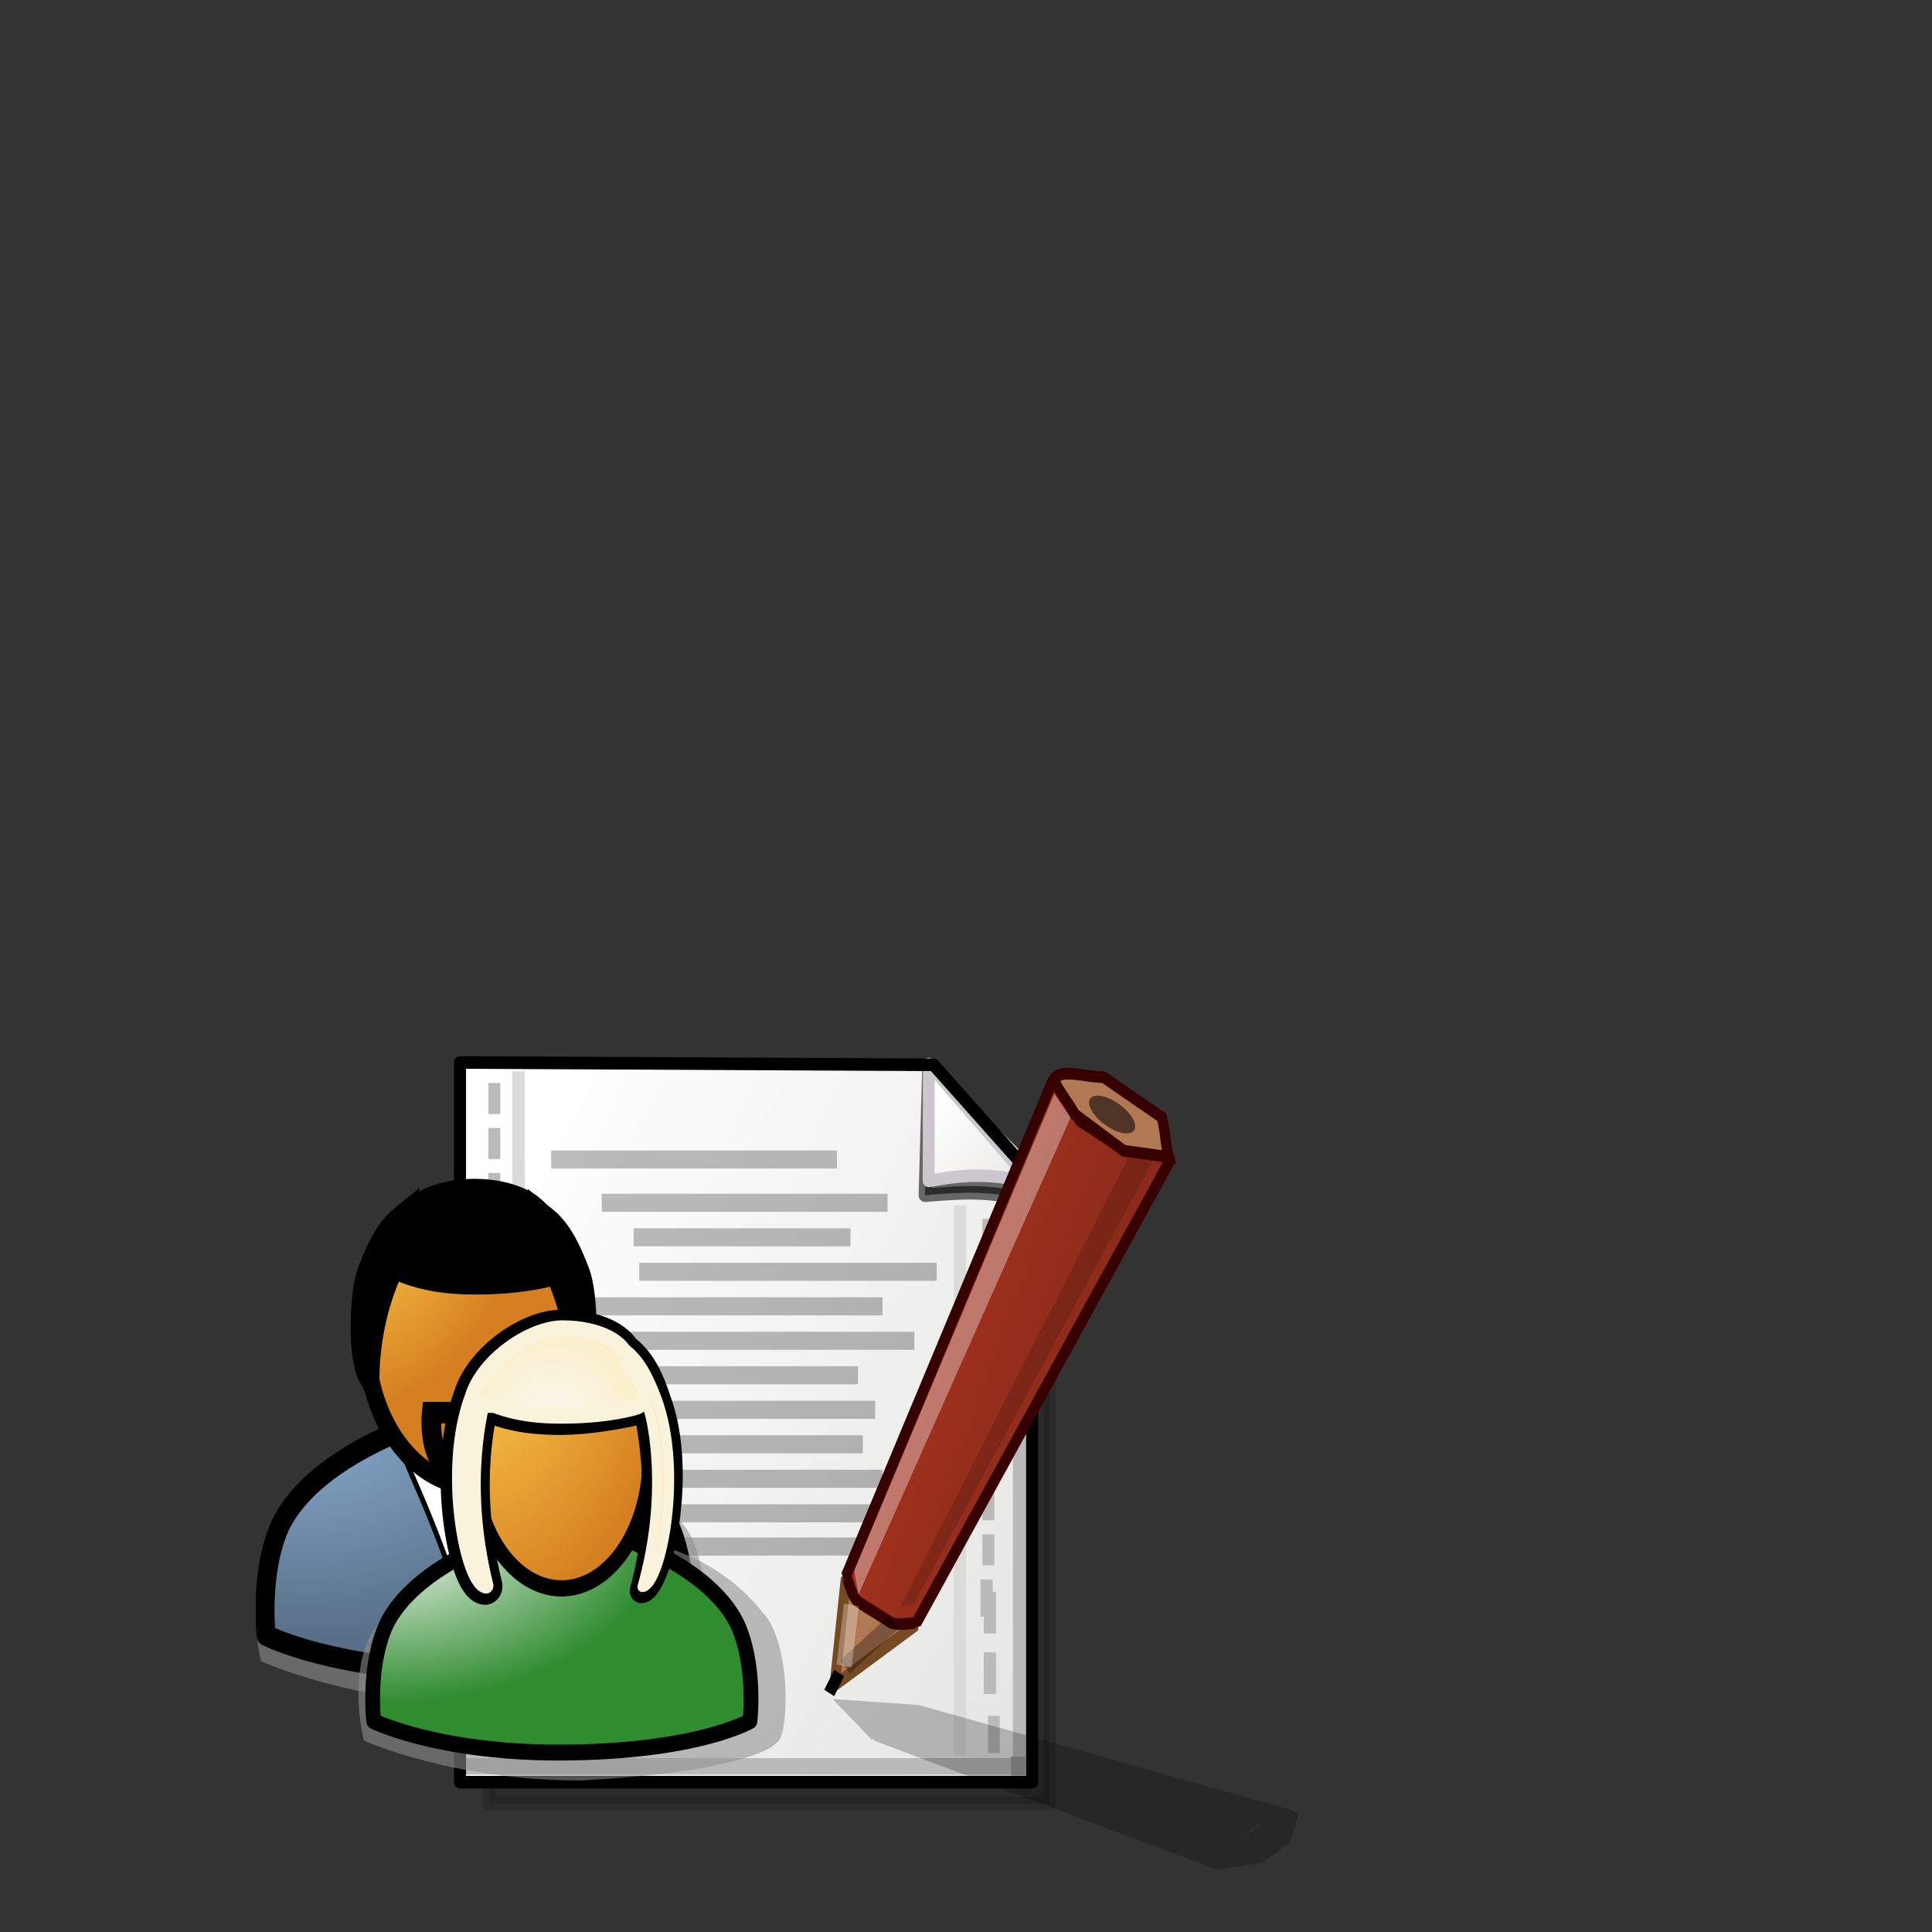 <?xml version="1.0" encoding="UTF-8" standalone="no"?>
<!-- Created with Inkscape (http://www.inkscape.org/) -->
<svg
   xmlns:dc="http://purl.org/dc/elements/1.1/"
   xmlns:cc="http://web.resource.org/cc/"
   xmlns:rdf="http://www.w3.org/1999/02/22-rdf-syntax-ns#"
   xmlns:svg="http://www.w3.org/2000/svg"
   xmlns="http://www.w3.org/2000/svg"
   xmlns:xlink="http://www.w3.org/1999/xlink"
   xmlns:sodipodi="http://inkscape.sourceforge.net/DTD/sodipodi-0.dtd"
   xmlns:inkscape="http://www.inkscape.org/namespaces/inkscape"
   sodipodi:docname="gobby2.svg"
   sodipodi:docbase="/home/tom/public_html"
   inkscape:version="0.41"
   sodipodi:version="0.32"
   id="svg1291"
   height="64px"
   width="64px">
  <rect width="100%" height="100%" fill="#333333" stroke="none"/>
  <defs
     id="defs3">
    <linearGradient
       id="linearGradient13181">
      <stop
         style="stop-color:#a9331f;stop-opacity:1;"
         offset="0"
         id="stop13183" />
      <stop
         style="stop-color:#7f2819;stop-opacity:1;"
         offset="1"
         id="stop13185" />
    </linearGradient>
    <linearGradient
       id="linearGradient5115">
      <stop
         id="stop5117"
         offset="0"
         style="stop-color:#732d00;stop-opacity:1;" />
      <stop
         id="stop5119"
         offset="1"
         style="stop-color:#974214;stop-opacity:1;" />
    </linearGradient>
    <linearGradient
       id="linearGradient3588">
      <stop
         id="stop3590"
         offset="0"
         style="stop-color:#336086;stop-opacity:1;" />
      <stop
         id="stop3592"
         offset="1"
         style="stop-color:#5e8bb2;stop-opacity:1;" />
    </linearGradient>
    <linearGradient
       id="linearGradient2064">
      <stop
         id="stop2066"
         offset="0"
         style="stop-color:#ffdbbe;stop-opacity:1;" />
      <stop
         id="stop2068"
         offset="1"
         style="stop-color:#ffc891;stop-opacity:1;" />
    </linearGradient>
    <sodipodi:namedview
       inkscape:window-y="29"
       inkscape:window-x="0"
       inkscape:window-height="749"
       inkscape:window-width="1139"
       inkscape:cy="474.49476"
       inkscape:cx="273.35699"
       inkscape:zoom="14.321029"
       inkscape:pageshadow="2"
       inkscape:pageopacity="0.0"
       borderopacity="1.0"
       bordercolor="#666666"
       pagecolor="#ffffff"
       id="namedview941" />
    <defs
       id="defs5200" />
    <linearGradient
       y2="0.859"
       x2="0.358"
       y1="0.227"
       x1="0.565"
       id="linearGradient626"
       xlink:href="#linearGradient960" />
    <linearGradient
       id="linearGradient960">
      <stop
         id="stop962"
         offset="0"
         style="stop-color:#93c3d8;stop-opacity:1;" />
      <stop
         id="stop964"
         offset="1"
         style="stop-color:#002f5b;stop-opacity:1;" />
    </linearGradient>
    <radialGradient
       gradientUnits="userSpaceOnUse"
       gradientTransform="scale(1.302,0.768)"
       fy="44.287"
       fx="7.196"
       r="25.464"
       cy="44.287"
       cx="7.196"
       id="radialGradient610"
       xlink:href="#linearGradient912" />
    <linearGradient
       id="linearGradient891">
      <stop
         id="stop893"
         offset="0"
         style="stop-color:#ffd04f;stop-opacity:1;" />
      <stop
         id="stop895"
         offset="1"
         style="stop-color:#d57f20;stop-opacity:1;" />
    </linearGradient>
    <linearGradient
       y2="0.016"
       x2="0.475"
       y1="0.758"
       x1="0.469"
       id="linearGradient612"
       xlink:href="#linearGradient617" />
    <linearGradient
       id="linearGradient617">
      <stop
         id="stop618"
         offset="0"
         style="stop-color:#ffffff;stop-opacity:1;" />
      <stop
         id="stop619"
         offset="1"
         style="stop-color:#2f8c2f;stop-opacity:1;" />
    </linearGradient>
    <linearGradient
       x1="0.228"
       y1="0.195"
       x2="1.679"
       y2="1.968"
       id="linearGradient687"
       xlink:href="#linearGradient912" />
    <linearGradient
       id="linearGradient912">
      <stop
         id="stop914"
         offset="0"
         style="stop-color:#85a7ca;stop-opacity:1;" />
      <stop
         id="stop916"
         offset="1"
         style="stop-color:#586f87;stop-opacity:1;" />
    </linearGradient>
    <linearGradient
       id="linearGradient7230">
      <stop
         id="stop7231"
         offset="0"
         style="stop-color:#fafafa;stop-opacity:1;" />
      <stop
         id="stop7232"
         offset="1"
         style="stop-color:#faefc8;stop-opacity:1;" />
    </linearGradient>
    <sodipodi:namedview
       inkscape:window-y="29"
       inkscape:window-x="0"
       inkscape:window-height="749"
       inkscape:window-width="1139"
       inkscape:cy="474.49476"
       inkscape:cx="273.35699"
       inkscape:zoom="14.321029"
       inkscape:pageshadow="2"
       inkscape:pageopacity="0.0"
       borderopacity="1.0"
       bordercolor="#666666"
       pagecolor="#ffffff"
       id="namedview6918" />
    <defs
       id="defs6916" />
    <linearGradient
       y2="0.859"
       x2="0.358"
       y1="0.227"
       x1="0.565"
       id="linearGradient6914"
       xlink:href="#linearGradient960" />
    <linearGradient
       id="linearGradient6908">
      <stop
         id="stop6910"
         offset="0"
         style="stop-color:#93c3d8;stop-opacity:1;" />
      <stop
         id="stop6912"
         offset="1"
         style="stop-color:#002f5b;stop-opacity:1;" />
    </linearGradient>
    <radialGradient
       fy="0.102"
       fx="0.117"
       r="0.75"
       cy="0.102"
       cx="0.117"
       id="radialGradient6906"
       xlink:href="#linearGradient912" />
    <linearGradient
       id="linearGradient6900">
      <stop
         id="stop6902"
         offset="0"
         style="stop-color:#ffd04f;stop-opacity:1;" />
      <stop
         id="stop6904"
         offset="1"
         style="stop-color:#d57f20;stop-opacity:1;" />
    </linearGradient>
    <linearGradient
       y2="0.016"
       x2="0.475"
       y1="0.758"
       x1="0.469"
       id="linearGradient6898"
       xlink:href="#linearGradient617" />
    <linearGradient
       id="linearGradient6892">
      <stop
         id="stop6894"
         offset="0"
         style="stop-color:#ffffff;stop-opacity:1;" />
      <stop
         id="stop6896"
         offset="1"
         style="stop-color:#2f8c2f;stop-opacity:1;" />
    </linearGradient>
    <linearGradient
       x1="0.228"
       y1="0.195"
       x2="1.679"
       y2="1.968"
       id="linearGradient6890"
       xlink:href="#linearGradient912" />
    <linearGradient
       id="linearGradient6884">
      <stop
         id="stop6886"
         offset="0"
         style="stop-color:#85a7ca;stop-opacity:1;" />
      <stop
         id="stop6888"
         offset="1"
         style="stop-color:#586f87;stop-opacity:1;" />
    </linearGradient>
    <linearGradient
       id="linearGradient6878">
      <stop
         id="stop6880"
         offset="0"
         style="stop-color:#fafafa;stop-opacity:1;" />
      <stop
         id="stop6882"
         offset="1"
         style="stop-color:#faefc8;stop-opacity:1;" />
    </linearGradient>
    <radialGradient
       r="23.149"
       fy="30.724"
       fx="18.098"
       cy="30.724"
       cx="18.098"
       gradientTransform="matrix(0.584,0,0,0.343,22.97,27.514)"
       gradientUnits="userSpaceOnUse"
       id="radialGradient8532"
       xlink:href="#linearGradient617"
       inkscape:collect="always" />
    <radialGradient
       r="21.21"
       fy="390.35"
       fx="349.941"
       cy="390.35"
       cx="349.941"
       gradientTransform="scale(0.89,1.123)"
       gradientUnits="userSpaceOnUse"
       id="radialGradient8534"
       xlink:href="#linearGradient891"
       inkscape:collect="always" />
    <radialGradient
       r="12"
       fy="14.944"
       fx="47.096"
       cy="14.944"
       cx="47.096"
       gradientTransform="matrix(0.397,0,0,0.505,22.97,27.514)"
       gradientUnits="userSpaceOnUse"
       id="radialGradient8536"
       xlink:href="#linearGradient7230"
       inkscape:collect="always" />
    <radialGradient
       r="6.957"
       fy="3.164"
       fx="104.461"
       cy="3.164"
       cx="104.461"
       gradientTransform="matrix(0.213,0,0,0.938,22.97,27.514)"
       gradientUnits="userSpaceOnUse"
       id="radialGradient8538"
       xlink:href="#linearGradient7230"
       inkscape:collect="always" />
    <linearGradient
       id="linearGradient2370">
      <stop
         id="stop2371"
         offset="0"
         style="stop-color:#ffffff;stop-opacity:1;" />
      <stop
         id="stop2372"
         offset="1"
         style="stop-color:#e1e1df;stop-opacity:1;" />
    </linearGradient>
    <linearGradient
       y2="198.42"
       x2="276.475"
       y1="38.415"
       x1="27.446"
       gradientTransform="matrix(6.480877e-2,0,0,7.771195e-2,1.327,45.319)"
       gradientUnits="userSpaceOnUse"
       id="linearGradient8963"
       xlink:href="#linearGradient2370"
       inkscape:collect="always" />
    <linearGradient
       y2="64.073"
       x2="94.901"
       y1="55.259"
       x1="87.548"
       gradientTransform="matrix(0.3,0,0,0.359,-12.059,26.279)"
       gradientUnits="userSpaceOnUse"
       id="linearGradient8965"
       xlink:href="#linearGradient2370"
       inkscape:collect="always" />
    <radialGradient
       r="6.957"
       fy="3.164"
       fx="104.461"
       cy="3.164"
       cx="104.461"
       gradientTransform="matrix(0.213,0,0,0.938,33.153,34.108)"
       gradientUnits="userSpaceOnUse"
       id="radialGradient16586"
       xlink:href="#linearGradient7230"
       inkscape:collect="always" />
    <radialGradient
       r="12"
       fy="14.944"
       fx="47.096"
       cy="14.944"
       cx="47.096"
       gradientTransform="matrix(0.397,0,0,0.505,33.153,34.108)"
       gradientUnits="userSpaceOnUse"
       id="radialGradient16589"
       xlink:href="#linearGradient7230"
       inkscape:collect="always" />
    <radialGradient
       r="23.149"
       fy="30.724"
       fx="18.098"
       cy="30.724"
       cx="18.098"
       gradientTransform="matrix(0.584,0,0,0.343,33.153,34.108)"
       gradientUnits="userSpaceOnUse"
       id="radialGradient16595"
       xlink:href="#linearGradient617"
       inkscape:collect="always" />
    <radialGradient
       inkscape:collect="always"
       xlink:href="#linearGradient912"
       id="radialGradient4700"
       gradientUnits="userSpaceOnUse"
       gradientTransform="matrix(0.584,0,0,0.343,13.151,35.394)"
       cx="7.196"
       cy="44.287"
       fx="7.196"
       fy="44.287"
       r="25.464" />
    <radialGradient
       inkscape:collect="always"
       xlink:href="#linearGradient891"
       id="radialGradient4702"
       gradientUnits="userSpaceOnUse"
       gradientTransform="scale(0.89,1.123)"
       cx="349.052"
       cy="390.105"
       fx="349.052"
       fy="390.105"
       r="13.797" />
    <radialGradient
       inkscape:collect="always"
       xlink:href="#linearGradient617"
       id="radialGradient4704"
       gradientUnits="userSpaceOnUse"
       gradientTransform="matrix(0.584,0,0,0.343,33.153,34.108)"
       cx="18.098"
       cy="30.724"
       fx="18.098"
       fy="30.724"
       r="23.149" />
    <radialGradient
       inkscape:collect="always"
       xlink:href="#linearGradient891"
       id="radialGradient4706"
       gradientUnits="userSpaceOnUse"
       gradientTransform="scale(0.89,1.123)"
       cx="349.941"
       cy="390.35"
       fx="349.941"
       fy="390.35"
       r="21.21" />
    <radialGradient
       inkscape:collect="always"
       xlink:href="#linearGradient7230"
       id="radialGradient4708"
       gradientUnits="userSpaceOnUse"
       gradientTransform="matrix(0.397,0,0,0.505,33.153,34.108)"
       cx="47.096"
       cy="14.944"
       fx="47.096"
       fy="14.944"
       r="12" />
    <radialGradient
       inkscape:collect="always"
       xlink:href="#linearGradient7230"
       id="radialGradient4710"
       gradientUnits="userSpaceOnUse"
       gradientTransform="matrix(0.213,0,0,0.938,33.153,34.108)"
       cx="104.461"
       cy="3.164"
       fx="104.461"
       fy="3.164"
       r="6.957" />
    <linearGradient
       inkscape:collect="always"
       xlink:href="#linearGradient13181"
       id="linearGradient13187"
       gradientTransform="scale(0.889,1.125)"
       x1="35.822"
       y1="36.773"
       x2="44.503"
       y2="42.743"
       gradientUnits="userSpaceOnUse" />
    <linearGradient
       inkscape:collect="always"
       xlink:href="#linearGradient13181"
       id="linearGradient13209"
       gradientUnits="userSpaceOnUse"
       gradientTransform="scale(0.889,1.125)"
       x1="35.822"
       y1="36.773"
       x2="44.503"
       y2="42.743" />
  </defs>
  <sodipodi:namedview
     inkscape:window-y="36"
     inkscape:window-x="121"
     inkscape:window-height="887"
     inkscape:window-width="1024"
     inkscape:grid-bbox="true"
     inkscape:document-units="px"
     showgrid="true"
     inkscape:current-layer="layer1"
     inkscape:cy="21.728777"
     inkscape:cx="24.551108"
     inkscape:zoom="11.000000"
     inkscape:pageshadow="2"
     inkscape:pageopacity="0.0"
     borderopacity="1.0"
     bordercolor="#666666"
     pagecolor="#ffffff"
     id="base"
     showguides="true"
     inkscape:guide-bbox="true" />
  <g
     inkscape:groupmode="layer"
     inkscape:label="Layer 1"
     id="layer1">
    <g
       inkscape:export-ydpi="333.47372"
       inkscape:export-xdpi="333.47372"
       inkscape:export-filename="/home/tom/public_html/gobby2.png"
       transform="matrix(1.37,0,0,1.435,12.3,-30.43)"
       id="g8906">
      <path
         sodipodi:nodetypes="cccccc"
         id="path8700"
         d="M 2.838,46.521 L 2.838,62.843 L 16.408,62.843 L 16.408,49.086 L 14.069,46.574 L 2.838,46.521 z "
         style="opacity:0.156;fill:#000000;fill-opacity:1;stroke:#000000;stroke-width:0.313;stroke-linecap:round;stroke-linejoin:round;stroke-miterlimit:4;stroke-opacity:1" />
      <path
         sodipodi:nodetypes="ccccccc"
         id="rect1110"
         d="M 2.145,45.732 L 2.145,62.347 L 15.979,62.347 L 15.979,48.045 L 15.959,48.023 L 13.595,45.786 L 2.145,45.732 z "
         style="fill:url(#linearGradient8963);fill-opacity:1;stroke:none;stroke-width:4.099;stroke-linecap:round;stroke-linejoin:round;stroke-miterlimit:4;stroke-opacity:1" />
      <g
         transform="matrix(0.315,0,0,0.347,4.628,44.136)"
         id="g3631">
        <rect
           y="5.965"
           x="-5.71"
           height="2.064"
           width="0.917"
           id="rect2374"
           style="fill:#bababa;fill-opacity:1;stroke:none;stroke-width:0.837;stroke-linecap:round;stroke-linejoin:round;stroke-miterlimit:4;stroke-opacity:1" />
        <rect
           y="8.96"
           x="-5.71"
           height="2.064"
           width="0.917"
           id="rect3617"
           style="fill:#bababa;fill-opacity:1;stroke:none;stroke-width:0.837;stroke-linecap:round;stroke-linejoin:round;stroke-miterlimit:4;stroke-opacity:1" />
        <rect
           y="11.954"
           x="-5.71"
           height="2.064"
           width="0.917"
           id="rect3618"
           style="fill:#bababa;fill-opacity:1;stroke:none;stroke-width:0.837;stroke-linecap:round;stroke-linejoin:round;stroke-miterlimit:4;stroke-opacity:1" />
        <rect
           y="14.949"
           x="-5.71"
           height="2.064"
           width="0.917"
           id="rect3619"
           style="fill:#bababa;fill-opacity:1;stroke:none;stroke-width:0.837;stroke-linecap:round;stroke-linejoin:round;stroke-miterlimit:4;stroke-opacity:1" />
        <rect
           y="17.943"
           x="-5.71"
           height="2.064"
           width="0.917"
           id="rect3620"
           style="fill:#bababa;fill-opacity:1;stroke:none;stroke-width:0.837;stroke-linecap:round;stroke-linejoin:round;stroke-miterlimit:4;stroke-opacity:1" />
        <rect
           y="20.938"
           x="-5.71"
           height="2.064"
           width="0.917"
           id="rect3621"
           style="fill:#bababa;fill-opacity:1;stroke:none;stroke-width:0.837;stroke-linecap:round;stroke-linejoin:round;stroke-miterlimit:4;stroke-opacity:1" />
        <rect
           y="23.932"
           x="-5.71"
           height="2.064"
           width="0.917"
           id="rect3622"
           style="fill:#bababa;fill-opacity:1;stroke:none;stroke-width:0.837;stroke-linecap:round;stroke-linejoin:round;stroke-miterlimit:4;stroke-opacity:1" />
        <rect
           y="26.927"
           x="-5.71"
           height="2.064"
           width="0.917"
           id="rect3623"
           style="fill:#bababa;fill-opacity:1;stroke:none;stroke-width:0.837;stroke-linecap:round;stroke-linejoin:round;stroke-miterlimit:4;stroke-opacity:1" />
        <rect
           y="29.921"
           x="-5.71"
           height="2.064"
           width="0.917"
           id="rect3624"
           style="fill:#bababa;fill-opacity:1;stroke:none;stroke-width:0.837;stroke-linecap:round;stroke-linejoin:round;stroke-miterlimit:4;stroke-opacity:1" />
        <rect
           y="32.916"
           x="-5.71"
           height="2.064"
           width="0.917"
           id="rect3625"
           style="fill:#bababa;fill-opacity:1;stroke:none;stroke-width:0.837;stroke-linecap:round;stroke-linejoin:round;stroke-miterlimit:4;stroke-opacity:1" />
        <rect
           y="35.91"
           x="-5.71"
           height="2.064"
           width="0.917"
           id="rect3626"
           style="fill:#bababa;fill-opacity:1;stroke:none;stroke-width:0.837;stroke-linecap:round;stroke-linejoin:round;stroke-miterlimit:4;stroke-opacity:1" />
        <rect
           y="38.905"
           x="-5.71"
           height="2.064"
           width="0.917"
           id="rect3627"
           style="fill:#bababa;fill-opacity:1;stroke:none;stroke-width:0.837;stroke-linecap:round;stroke-linejoin:round;stroke-miterlimit:4;stroke-opacity:1" />
        <rect
           y="41.899"
           x="-5.71"
           height="2.064"
           width="0.917"
           id="rect3628"
           style="fill:#bababa;fill-opacity:1;stroke:none;stroke-width:0.837;stroke-linecap:round;stroke-linejoin:round;stroke-miterlimit:4;stroke-opacity:1" />
        <rect
           y="44.894"
           x="-5.71"
           height="2.064"
           width="0.917"
           id="rect3629"
           style="fill:#bababa;fill-opacity:1;stroke:none;stroke-width:0.837;stroke-linecap:round;stroke-linejoin:round;stroke-miterlimit:4;stroke-opacity:1" />
        <rect
           y="47.888"
           x="-5.71"
           height="2.064"
           width="0.917"
           id="rect3630"
           style="fill:#bababa;fill-opacity:1;stroke:none;stroke-width:0.837;stroke-linecap:round;stroke-linejoin:round;stroke-miterlimit:4;stroke-opacity:1" />
      </g>
      <rect
         y="49.341"
         x="14.775"
         height="0.717"
         width="0.289"
         id="rect3651"
         style="fill:#bababa;fill-opacity:1;stroke:none;stroke-width:0.837;stroke-linecap:round;stroke-linejoin:round;stroke-miterlimit:4;stroke-opacity:1" />
      <rect
         y="50.382"
         x="14.775"
         height="0.717"
         width="0.289"
         id="rect3652"
         style="fill:#bababa;fill-opacity:1;stroke:none;stroke-width:0.837;stroke-linecap:round;stroke-linejoin:round;stroke-miterlimit:4;stroke-opacity:1" />
      <rect
         y="51.423"
         x="14.775"
         height="0.717"
         width="0.289"
         id="rect3653"
         style="fill:#bababa;fill-opacity:1;stroke:none;stroke-width:0.837;stroke-linecap:round;stroke-linejoin:round;stroke-miterlimit:4;stroke-opacity:1" />
      <rect
         y="52.463"
         x="14.775"
         height="0.717"
         width="0.289"
         id="rect3654"
         style="fill:#bababa;fill-opacity:1;stroke:none;stroke-width:0.837;stroke-linecap:round;stroke-linejoin:round;stroke-miterlimit:4;stroke-opacity:1" />
      <rect
         y="53.504"
         x="14.775"
         height="0.717"
         width="0.289"
         id="rect3655"
         style="fill:#bababa;fill-opacity:1;stroke:none;stroke-width:0.837;stroke-linecap:round;stroke-linejoin:round;stroke-miterlimit:4;stroke-opacity:1" />
      <rect
         y="54.544"
         x="14.775"
         height="0.717"
         width="0.289"
         id="rect3656"
         style="fill:#bababa;fill-opacity:1;stroke:none;stroke-width:0.837;stroke-linecap:round;stroke-linejoin:round;stroke-miterlimit:4;stroke-opacity:1" />
      <rect
         y="55.585"
         x="14.775"
         height="0.717"
         width="0.289"
         id="rect3657"
         style="fill:#bababa;fill-opacity:1;stroke:none;stroke-width:0.837;stroke-linecap:round;stroke-linejoin:round;stroke-miterlimit:4;stroke-opacity:1" />
      <rect
         y="56.625"
         x="14.775"
         height="0.717"
         width="0.289"
         id="rect3658"
         style="fill:#bababa;fill-opacity:1;stroke:none;stroke-width:0.837;stroke-linecap:round;stroke-linejoin:round;stroke-miterlimit:4;stroke-opacity:1" />
      <rect
         y="57.666"
         x="14.73"
         height="0.859"
         width="0.295"
         id="rect3659"
         style="fill:#bababa;fill-opacity:1;stroke:none;stroke-width:0.837;stroke-linecap:round;stroke-linejoin:round;stroke-miterlimit:4;stroke-opacity:1" />
      <rect
         y="57.951"
         x="14.81"
         height="0.963"
         width="0.295"
         id="rect3660"
         style="fill:#bababa;fill-opacity:1;stroke:none;stroke-width:0.837;stroke-linecap:round;stroke-linejoin:round;stroke-miterlimit:4;stroke-opacity:1" />
      <rect
         y="59.348"
         x="14.81"
         height="0.963"
         width="0.295"
         id="rect3661"
         style="fill:#bababa;fill-opacity:1;stroke:none;stroke-width:0.837;stroke-linecap:round;stroke-linejoin:round;stroke-miterlimit:4;stroke-opacity:1" />
      <rect
         y="60.815"
         x="14.914"
         height="0.859"
         width="0.281"
         id="rect3662"
         style="fill:#bababa;fill-opacity:1;stroke:none;stroke-width:0.837;stroke-linecap:round;stroke-linejoin:round;stroke-miterlimit:4;stroke-opacity:1" />
      <rect
         y="61.792"
         x="2.236"
         height="0.378"
         width="13.621"
         id="rect4955"
         style="fill:#bababa;fill-opacity:1;stroke:none;stroke-width:0.837;stroke-linecap:round;stroke-linejoin:round;stroke-miterlimit:4;stroke-opacity:1" />
      <rect
         y="49.035"
         x="15.514"
         height="13.04"
         width="0.343"
         id="rect4956"
         style="fill:#bababa;fill-opacity:1;stroke:none;stroke-width:0.837;stroke-linecap:round;stroke-linejoin:round;stroke-miterlimit:4;stroke-opacity:1" />
      <path
         sodipodi:nodetypes="ccccc"
         id="path9951"
         d="M 13.476,45.857 L 13.39,48.798 C 14.495,48.709 14.842,48.71 15.892,48.89 L 15.892,48.319 L 13.476,45.857 z "
         style="opacity:0.573;fill:#000000;fill-opacity:1;stroke:#000000;stroke-width:0.312;stroke-linecap:round;stroke-linejoin:round;stroke-miterlimit:4;stroke-opacity:1" />
      <path
         sodipodi:nodetypes="cccc"
         id="path1739"
         d="M 13.481,45.767 L 13.477,48.467 C 14.464,48.298 14.964,48.307 15.95,48.495 L 13.481,45.767 z "
         style="fill:url(#linearGradient8965);fill-opacity:1;stroke:#ccc7cc;stroke-width:0.287;stroke-linecap:round;stroke-linejoin:round;stroke-miterlimit:4;stroke-opacity:1" />
      <rect
         y="45.936"
         x="3.41"
         height="15.69"
         width="0.299"
         id="rect8066"
         style="fill:#dbdbd9;fill-opacity:1;stroke:none;stroke-width:0.875;stroke-linecap:round;stroke-linejoin:round;stroke-miterlimit:4;stroke-opacity:0.397" />
      <rect
         y="49.029"
         x="14.083"
         height="12.701"
         width="0.299"
         id="rect8699"
         style="fill:#dbdbd9;fill-opacity:1;stroke:none;stroke-width:0.875;stroke-linecap:round;stroke-linejoin:round;stroke-miterlimit:4;stroke-opacity:0.397" />
      <path
         sodipodi:nodetypes="cccccc"
         id="path11198"
         d="M 2.145,45.732 L 2.145,62.347 L 15.979,62.347 L 15.979,48.343 L 13.595,45.786 L 2.145,45.732 z "
         style="fill:none;fill-opacity:1;stroke:#000000;stroke-width:0.291;stroke-linecap:round;stroke-linejoin:round;stroke-miterlimit:4;stroke-opacity:1" />
      <rect
         y="61.755"
         x="15.465"
         height="0.439"
         width="0.365"
         id="rect12442"
         style="fill:#989995;fill-opacity:1;stroke:none;stroke-width:0.837;stroke-linecap:round;stroke-linejoin:round;stroke-miterlimit:4;stroke-opacity:1" />
      <rect
         y="57.372"
         x="4.262"
         height="0.417"
         width="3.407"
         id="rect5118"
         style="opacity:0.262;fill:#000000;fill-opacity:1;stroke:none;stroke-width:3.838;stroke-linecap:round;stroke-linejoin:round;stroke-miterlimit:4;stroke-opacity:1" />
      <rect
         y="58.965"
         x="4.262"
         height="0.417"
         width="3.461"
         id="rect5119"
         style="opacity:0.262;fill:#000000;fill-opacity:1;stroke:none;stroke-width:3.838;stroke-linecap:round;stroke-linejoin:round;stroke-miterlimit:4;stroke-opacity:1" />
      <rect
         y="58.168"
         x="5.56"
         height="0.417"
         width="2.298"
         id="rect5120"
         style="opacity:0.262;fill:#000000;fill-opacity:1;stroke:none;stroke-width:3.838;stroke-linecap:round;stroke-linejoin:round;stroke-miterlimit:4;stroke-opacity:1" />
      <rect
         y="59.761"
         x="4.262"
         height="0.417"
         width="2.65"
         id="rect5121"
         style="opacity:0.262;fill:#000000;fill-opacity:1;stroke:none;stroke-width:3.838;stroke-linecap:round;stroke-linejoin:round;stroke-miterlimit:4;stroke-opacity:1" />
      <rect
         y="60.557"
         x="4.262"
         height="0.417"
         width="1.731"
         id="rect5122"
         style="opacity:0.262;fill:#000000;fill-opacity:1;stroke:none;stroke-width:3.838;stroke-linecap:round;stroke-linejoin:round;stroke-miterlimit:4;stroke-opacity:1" />
      <rect
         y="48.763"
         x="5.572"
         height="0.417"
         width="6.909"
         id="rect7030"
         style="opacity:0.262;fill:#000000;fill-opacity:1;stroke:none;stroke-width:3.838;stroke-linecap:round;stroke-linejoin:round;stroke-miterlimit:4;stroke-opacity:1" />
      <rect
         y="50.356"
         x="6.479"
         height="0.417"
         width="7.193"
         id="rect7031"
         style="opacity:0.262;fill:#000000;fill-opacity:1;stroke:none;stroke-width:3.838;stroke-linecap:round;stroke-linejoin:round;stroke-miterlimit:4;stroke-opacity:1" />
      <rect
         y="49.56"
         x="6.344"
         height="0.417"
         width="5.243"
         id="rect7032"
         style="opacity:0.262;fill:#000000;fill-opacity:1;stroke:none;stroke-width:3.838;stroke-linecap:round;stroke-linejoin:round;stroke-miterlimit:4;stroke-opacity:1" />
      <rect
         y="51.153"
         x="4.262"
         height="0.417"
         width="8.1"
         id="rect7033"
         style="opacity:0.262;fill:#000000;fill-opacity:1;stroke:none;stroke-width:3.838;stroke-linecap:round;stroke-linejoin:round;stroke-miterlimit:4;stroke-opacity:1" />
      <rect
         y="51.949"
         x="5.722"
         height="0.417"
         width="7.409"
         id="rect7034"
         style="opacity:0.262;fill:#000000;fill-opacity:1;stroke:none;stroke-width:3.838;stroke-linecap:round;stroke-linejoin:round;stroke-miterlimit:4;stroke-opacity:1" />
      <rect
         y="52.745"
         x="4.262"
         height="0.417"
         width="7.504"
         id="rect7035"
         style="opacity:0.262;fill:#000000;fill-opacity:1;stroke:none;stroke-width:3.838;stroke-linecap:round;stroke-linejoin:round;stroke-miterlimit:4;stroke-opacity:1" />
      <rect
         y="54.338"
         x="6.371"
         height="0.417"
         width="5.514"
         id="rect7036"
         style="opacity:0.262;fill:#000000;fill-opacity:1;stroke:none;stroke-width:3.838;stroke-linecap:round;stroke-linejoin:round;stroke-miterlimit:4;stroke-opacity:1" />
      <rect
         y="53.542"
         x="5.745"
         height="0.417"
         width="6.438"
         id="rect7037"
         style="opacity:0.262;fill:#000000;fill-opacity:1;stroke:none;stroke-width:3.838;stroke-linecap:round;stroke-linejoin:round;stroke-miterlimit:4;stroke-opacity:1" />
      <rect
         y="55.134"
         x="6.695"
         height="0.417"
         width="5.666"
         id="rect7038"
         style="opacity:0.262;fill:#000000;fill-opacity:1;stroke:none;stroke-width:3.838;stroke-linecap:round;stroke-linejoin:round;stroke-miterlimit:4;stroke-opacity:1" />
      <rect
         y="55.931"
         x="5.181"
         height="0.417"
         width="8.491"
         id="rect7039"
         style="opacity:0.262;fill:#000000;fill-opacity:1;stroke:none;stroke-width:3.838;stroke-linecap:round;stroke-linejoin:round;stroke-miterlimit:4;stroke-opacity:1" />
      <rect
         y="56.698"
         x="4.321"
         height="0.417"
         width="8.1"
         id="rect7050"
         style="opacity:0.262;fill:#000000;fill-opacity:1;stroke:none;stroke-width:3.838;stroke-linecap:round;stroke-linejoin:round;stroke-miterlimit:4;stroke-opacity:1" />
      <rect
         y="47.763"
         x="4.35"
         height="0.417"
         width="6.909"
         id="rect1166"
         style="opacity:0.262;fill:#000000;fill-opacity:1;stroke:none;stroke-width:3.838;stroke-linecap:round;stroke-linejoin:round;stroke-miterlimit:4;stroke-opacity:1" />
    </g>
    <g
       transform="matrix(5.613,0,0,5.613,-615,-96.333)"
       style="stroke-miterlimit:4;stroke:#000000;fill-rule:nonzero"
       id="Layer_x0020_2">
      <path
         id="path1160"
         d="M 43.9,48 L 0,48 L 0,0 L 43.9,0 L 43.9,48 z "
         style="fill:none;stroke:none" />
    </g>
    <g
       id="g4679"
       transform="matrix(0.524,0,0,0.522,5.574,25.139)"
       inkscape:export-filename="/home/tom/public_html/gobby2.png"
       inkscape:export-xdpi="333.47372"
       inkscape:export-ydpi="333.47372">
      <g
         inkscape:export-ydpi="225.92999"
         inkscape:export-xdpi="225.92999"
         inkscape:export-filename="/home/tom/g16607.png"
         transform="matrix(1.397,0,0,1.544,-15.457,-35.737)"
         id="g8540">
        <path
           id="path910"
           d="M 25.611,62 C 34.041,61.577 34.964,60.331 34.964,60.331 C 35.573,60.128 35.696,55.902 34.314,54.563 C 31.139,50.826 26.067,51.2 25.776,51.166 C 25.486,51.131 17.362,52.262 15.508,55.695 C 14.531,57.641 15.264,60.23 15.264,60.23 C 15.264,60.23 19.428,62 25.611,62 z "
           style="fill:#8f8f8f;fill-opacity:0.58;fill-rule:evenodd;stroke:none;stroke-width:1.451pt;stroke-linecap:round;stroke-linejoin:round;stroke-opacity:1" />
        <path
           id="path3446"
           d="M 24.824,60.636 C 31.73,60.617 34.38,59.169 34.38,59.169 C 34.38,59.169 34.706,56.561 33.73,54.616 C 31.876,51.182 25.28,49.836 24.989,49.801 C 24.699,49.767 17.997,51.201 16.142,54.634 C 15.166,56.58 15.492,59.169 15.492,59.169 C 15.492,59.169 18.641,60.636 24.824,60.636 z "
           style="fill:url(#radialGradient4700);fill-opacity:1;fill-rule:evenodd;stroke:#000000;stroke-width:0.649pt;stroke-linecap:round;stroke-linejoin:round;stroke-opacity:1" />
        <path
           id="path3447"
           d="M 21.809,51.988 C 22.224,52.918 24.922,58.087 24.818,60.982 C 24.818,61.809 24.714,56.64 27.619,52.091 L 21.809,51.988 z "
           style="fill:#ffffff;fill-opacity:1;fill-rule:evenodd;stroke:#000000;stroke-width:0.224;stroke-linecap:butt;stroke-linejoin:miter;stroke-miterlimit:4;stroke-opacity:1" />
        <path
           transform="matrix(0.584,0,0,0.56,-161.75,-204.282)"
           d="M 328.125 448.718 A 8.423 10.787 0 1 1  311.279,448.718 A 8.423 10.787 0 1 1  328.125 448.718 z"
           sodipodi:ry="10.787276"
           sodipodi:rx="8.4229412"
           sodipodi:cy="448.71805"
           sodipodi:cx="319.70236"
           id="path3448"
           style="fill:url(#radialGradient4702);fill-opacity:1;fill-rule:evenodd;stroke:#000000;stroke-width:1pt;stroke-linecap:butt;stroke-linejoin:miter;stroke-opacity:1"
           sodipodi:type="arc" />
        <path
           transform="matrix(0.539,0,0,0.534,-147.349,-194.729)"
           d="M 325.613 443.915 A 5.985 2.882 0 1 1  313.644,443.915 A 5.985 2.882 0 1 1  325.613 443.915 z"
           sodipodi:ry="2.8815327"
           sodipodi:rx="5.9847217"
           sodipodi:cy="443.91547"
           sodipodi:cx="319.62848"
           id="path3449"
           style="fill:#000000;fill-opacity:1;fill-rule:evenodd;stroke:#000000;stroke-width:1pt;stroke-linecap:butt;stroke-linejoin:miter;stroke-opacity:1"
           sodipodi:type="arc" />
        <path
           id="path3450"
           d="M 21.213,44.018 C 21.314,44.018 20.205,45.638 20.122,48.441 C 19.686,47.682 19.75,45.126 20.116,44.241 C 20.598,43.08 21.022,42.44 21.625,41.994 L 21.213,43.654 L 21.213,44.018 z "
           style="fill:#000000;fill-opacity:1;fill-rule:evenodd;stroke:#000000;stroke-width:0.748pt;stroke-linecap:butt;stroke-linejoin:miter;stroke-opacity:1" />
        <path
           sodipodi:nodetypes="cccc"
           id="path3451"
           d="M 27.827,57.26 L 31.62,56.855 L 30.197,55.333 L 27.827,57.26 z "
           style="fill:#ffffff;fill-opacity:1;fill-rule:evenodd;stroke:#001e75;stroke-width:0.224;stroke-linecap:butt;stroke-linejoin:miter;stroke-miterlimit:4;stroke-opacity:1" />
        <path
           id="path3452"
           d="M 22.985,50.019 L 26.574,50.019 C 26.574,50.019 27.087,52.853 24.68,52.65 C 22.674,52.65 22.985,50.019 22.985,50.019 z "
           style="fill:none;fill-opacity:0.75;fill-rule:evenodd;stroke:#000000;stroke-width:0.889;stroke-linecap:butt;stroke-linejoin:miter;stroke-miterlimit:4;stroke-opacity:1" />
        <path
           id="path3453"
           d="M 21.603,44.352 C 22.762,44.756 23.819,44.858 24.978,44.858 C 26.137,44.858 27.498,44.756 28.657,44.453 C 28.657,44.149 28.341,42.328 28.131,42.328 C 27.92,42.328 25.711,41.518 25.711,41.518 L 21.502,42.935 L 21.603,44.352 z "
           style="fill:#000000;fill-opacity:1;fill-rule:evenodd;stroke:#000000;stroke-width:0.455pt;stroke-linecap:butt;stroke-linejoin:miter;stroke-opacity:1" />
        <path
           id="path3454"
           d="M 28.553,44.063 C 28.451,44.063 29.561,45.683 29.644,48.486 C 30.08,47.727 30.016,45.171 29.649,44.286 C 29.168,43.125 28.743,42.484 28.141,42.039 L 28.553,43.699 L 28.553,44.063 z "
           style="fill:#000000;fill-opacity:1;fill-rule:evenodd;stroke:#000000;stroke-width:0.748pt;stroke-linecap:butt;stroke-linejoin:miter;stroke-opacity:1" />
      </g>
      <g
         inkscape:export-ydpi="225.92999"
         inkscape:export-xdpi="225.92999"
         inkscape:export-filename="/home/tom/g16607.png"
         transform="matrix(1.324,0,0,1.431,-44.386,-15.305)"
         id="g16598">
        <path
           id="path7238"
           d="M 53.212,56 C 61.642,55.577 62.565,54.331 62.565,54.331 C 63.174,54.128 63.297,49.902 61.915,48.563 C 58.74,44.826 53.668,45.2 53.377,45.166 C 53.087,45.131 44.963,46.262 43.108,49.695 C 42.132,51.641 42.865,54.23 42.865,54.23 C 42.865,54.23 47.029,56 53.212,56 z "
           style="fill:#8f8f8f;fill-opacity:0.58;fill-rule:evenodd;stroke:none;stroke-width:1.451pt;stroke-linecap:round;stroke-linejoin:round;stroke-opacity:1" />
        <path
           id="path4090"
           d="M 52.21,54.763 C 58.78,54.746 61.3,53.368 61.3,53.368 C 61.3,53.368 61.611,50.888 60.682,49.037 C 58.918,45.771 52.644,44.49 52.367,44.457 C 52.091,44.424 45.716,45.789 43.952,49.055 C 43.023,50.905 43.333,53.368 43.333,53.368 C 43.333,53.368 46.329,54.763 52.21,54.763 z "
           style="fill:url(#radialGradient4704);fill-opacity:1;fill-rule:evenodd;stroke:#000000;stroke-width:0.705;stroke-linecap:round;stroke-linejoin:round;stroke-miterlimit:4;stroke-opacity:1" />
        <path
           transform="matrix(0.499,0,0,0.54,-107.23,-200.653)"
           d="M 328.125 448.718 A 8.423 10.787 0 1 1  311.279,448.718 A 8.423 10.787 0 1 1  328.125 448.718 z"
           sodipodi:ry="10.787276"
           sodipodi:rx="8.4229412"
           sodipodi:cy="448.71805"
           sodipodi:cx="319.70236"
           id="path4092"
           style="fill:url(#radialGradient4706);fill-opacity:1;fill-rule:evenodd;stroke:#000000;stroke-width:1pt;stroke-linecap:butt;stroke-linejoin:miter;stroke-opacity:1"
           sodipodi:type="arc" />
        <path
           sodipodi:nodetypes="ccccccccc"
           id="path4093"
           d="M 52.302,35.951 C 50.736,35.951 48.496,37.405 47.966,38.997 C 46.651,42.246 47.75,47.33 48.648,47.379 C 47.375,42.594 48.526,39.361 48.429,39.361 L 49.05,39.373 C 50.152,39.758 51.163,39.846 52.265,39.846 C 53.367,39.846 55.061,39.625 56.163,39.336 C 56.163,39.067 55.415,36.615 55.37,37.407 C 55.37,36.6 53.995,35.951 52.302,35.951 z "
           style="fill:#000000;fill-opacity:1;fill-rule:evenodd;stroke:#000000;stroke-width:1.661;stroke-linecap:butt;stroke-linejoin:round;stroke-miterlimit:4;stroke-opacity:1" />
        <path
           sodipodi:nodetypes="ccccc"
           id="path11077"
           d="M 55.102,36.544 L 56.332,39.58 C 56.236,39.58 57.387,43.378 56.113,47.585 C 57.011,47.537 58.289,42.375 56.974,39.126 C 56.347,37.304 55.675,36.968 55.102,36.544 z "
           style="fill:#000000;fill-opacity:1;fill-rule:evenodd;stroke:#000000;stroke-width:1.104;stroke-linecap:butt;stroke-linejoin:round;stroke-miterlimit:4;stroke-opacity:1" />
        <path
           id="path6606"
           d="M 52.359,35.938 C 50.794,35.938 48.553,37.391 48.024,38.984 C 46.709,42.232 47.808,47.317 48.706,47.365 C 47.432,42.581 48.583,39.348 48.487,39.348 L 49.108,39.36 C 50.21,39.745 51.221,39.833 52.323,39.833 C 53.425,39.833 54.741,39.736 55.818,39.457 C 56.971,39.158 55.428,37.449 55.428,37.394 C 55.428,36.586 54.053,35.938 52.359,35.938 z "
           style="fill:url(#radialGradient4708);fill-opacity:1;fill-rule:evenodd;stroke:#faf3db;stroke-width:0.688;stroke-linecap:butt;stroke-linejoin:round;stroke-miterlimit:4;stroke-opacity:1" />
        <path
           id="path11075"
           d="M 55.416,36.91 L 56.459,39.571 C 56.608,39.952 57.432,43.209 56.159,47.415 C 57.057,47.367 58.156,42.295 56.841,39.046 C 56.392,37.938 55.989,37.334 55.416,36.91 z "
           style="fill:url(#radialGradient4710);fill-opacity:1;fill-rule:evenodd;stroke:#faf3db;stroke-width:0.464;stroke-linecap:butt;stroke-linejoin:round;stroke-miterlimit:4;stroke-opacity:1" />
      </g>
    </g>
    <g
       id="g13189"
       transform="matrix(0.879,-9.224173e-2,0.104,0.994,-2.086,3.123)"
       inkscape:export-filename="/home/tom/public_html/gobby2.png"
       inkscape:export-xdpi="333.47372"
       inkscape:export-ydpi="333.47372">
      <path
         sodipodi:nodetypes="cccc"
         id="path5295"
         d="M 30.503,53.854 C 30.309,53.736 28.272,52.162 28.097,52.056 L 27.257,55.546 L 30.503,53.854 z "
         style="fill:#b17854;fill-opacity:1;fill-rule:nonzero;stroke:#754a22;stroke-width:0.385;stroke-linecap:round;stroke-linejoin:bevel;stroke-miterlimit:4;stroke-dashoffset:0;stroke-opacity:1"
         inkscape:export-filename="/home/tom/public_html/g16607.png"
         inkscape:export-xdpi="402.75018"
         inkscape:export-ydpi="402.75018" />
      <path
         sodipodi:nodetypes="ccccccccssc"
         id="rect5290"
         d="M 30.545,53.776 L 41.786,39.434 C 41.827,39.374 41.809,39.295 41.746,39.256 L 40.196,38.949 L 38.591,37.793 L 37.913,36.37 C 37.849,36.331 37.764,36.348 37.723,36.407 L 28.115,51.977 C 28.146,51.996 28.24,52.723 28.465,52.89 C 28.691,53.056 29.342,53.492 29.565,53.658 C 29.788,53.824 30.518,53.759 30.545,53.776 z "
         style="fill:url(#linearGradient13209);fill-opacity:1;fill-rule:nonzero;stroke:#360000;stroke-width:0.388;stroke-linecap:round;stroke-linejoin:bevel;stroke-miterlimit:4;stroke-dashoffset:0;stroke-opacity:1"
         inkscape:export-filename="/home/tom/public_html/g16607.png"
         inkscape:export-xdpi="402.75018"
         inkscape:export-ydpi="402.75018" />
      <path
         sodipodi:nodetypes="cccc"
         id="path10488"
         d="M 28.497,52.642 L 38.26,37.659 L 37.753,36.813 L 28.433,51.838"
         style="opacity:0.348;fill:#ffffff;fill-opacity:1;fill-rule:evenodd;stroke:none;stroke-width:1.52;stroke-linecap:butt;stroke-linejoin:miter;stroke-miterlimit:4;stroke-opacity:1"
         inkscape:export-filename="/home/tom/public_html/g16607.png"
         inkscape:export-xdpi="402.75018"
         inkscape:export-ydpi="402.75018" />
      <path
         sodipodi:nodetypes="ccccc"
         id="path11248"
         d="M 30.53,53.145 L 41.24,39.262 L 40.655,39.043 L 40.384,39 L 30,53.209"
         style="opacity:0.348;fill:#000000;fill-opacity:0.416;fill-rule:evenodd;stroke:none;stroke-width:1.42;stroke-linecap:butt;stroke-linejoin:miter;stroke-miterlimit:4;stroke-opacity:0.417"
         inkscape:export-filename="/home/tom/public_html/g16607.png"
         inkscape:export-xdpi="402.75018"
         inkscape:export-ydpi="402.75018" />
      <path
         style="fill:#b17854;fill-opacity:1;fill-rule:evenodd;stroke:#360000;stroke-width:0.388;stroke-linecap:butt;stroke-linejoin:miter;stroke-miterlimit:4;stroke-opacity:1"
         d="M 37.879,36.268 C 37.661,36.406 38.238,37.103 38.429,37.554 C 38.991,38.013 39.552,38.472 40.114,38.93 C 40.667,39.051 41.22,39.172 41.773,39.292 C 41.676,38.713 41.762,38.543 41.665,37.963 C 41.209,37.607 40.116,36.796 39.66,36.44 C 38.907,36.345 38.223,36.05 37.879,36.268 z "
         id="path4715"
         sodipodi:nodetypes="ccccccs"
         inkscape:export-filename="/home/tom/public_html/g16607.png"
         inkscape:export-xdpi="402.75018"
         inkscape:export-ydpi="402.75018" />
      <path
         style="opacity:0.299;fill:none;fill-opacity:0.75;fill-rule:evenodd;stroke:#000000;stroke-width:0.561;stroke-linecap:butt;stroke-linejoin:miter;stroke-miterlimit:4;stroke-opacity:1"
         d="M 29.719,53.667 L 27.71,54.985"
         id="path9337"
         sodipodi:nodetypes="cc"
         inkscape:export-filename="/home/tom/public_html/g16607.png"
         inkscape:export-xdpi="402.75018"
         inkscape:export-ydpi="402.75018" />
      <path
         style="opacity:0.299;fill:none;fill-opacity:0.75;fill-rule:evenodd;stroke:#ffffff;stroke-width:0.561;stroke-linecap:butt;stroke-linejoin:miter;stroke-miterlimit:4;stroke-opacity:1"
         d="M 28.195,52.956 L 27.682,54.95"
         id="path8577"
         inkscape:export-filename="/home/tom/public_html/g16607.png"
         inkscape:export-xdpi="402.75018"
         inkscape:export-ydpi="402.75018" />
      <path
         style="fill:none;fill-opacity:0.75;fill-rule:evenodd;stroke:#000000;stroke-width:0.423;stroke-linecap:butt;stroke-linejoin:miter;stroke-miterlimit:4;stroke-opacity:1"
         d="M 27.473,55.164 L 27.022,55.786"
         id="path10097"
         sodipodi:nodetypes="cc"
         inkscape:export-filename="/home/tom/public_html/g16607.png"
         inkscape:export-xdpi="402.75018"
         inkscape:export-ydpi="402.75018" />
      <g
         id="g10867"
         transform="matrix(-4.830441e-2,0.303,-0.64,-2.290790e-2,73.332,44.128)"
         style="opacity:0.231;fill:#000000;fill-opacity:1;stroke:none;stroke-opacity:1"
         inkscape:export-filename="/home/tom/public_html/g16607.png"
         inkscape:export-xdpi="402.75018"
         inkscape:export-ydpi="402.75018">
        <path
           sodipodi:nodetypes="cccc"
           id="path10869"
           d="M 49.121,66.438 C 48.839,66.271 45.863,64.028 45.607,63.877 L 44.38,68.85 L 49.121,66.438 z "
           style="fill-rule:nonzero;stroke-width:0.556;stroke-linecap:round;stroke-linejoin:bevel;stroke-miterlimit:4;stroke-dashoffset:0" />
        <path
           sodipodi:nodetypes="ccccccccssc"
           id="path10871"
           d="M 49.184,66.327 L 65.606,45.893 C 65.666,45.808 65.64,45.695 65.546,45.64 L 63.283,45.202 L 60.937,43.555 L 59.947,41.527 C 59.853,41.472 59.73,41.496 59.669,41.581 L 45.634,63.765 C 45.679,63.791 45.816,64.827 46.145,65.065 C 46.474,65.302 47.425,65.923 47.751,66.159 C 48.078,66.395 49.144,66.303 49.184,66.327 z "
           style="fill-rule:nonzero;stroke-width:0.56;stroke-linecap:round;stroke-linejoin:bevel;stroke-miterlimit:4;stroke-dashoffset:0" />
        <path
           sodipodi:nodetypes="cccc"
           id="path10873"
           d="M 46.191,64.711 L 60.454,43.363 L 59.714,42.158 L 46.098,63.566"
           style="opacity:0.348;fill-rule:evenodd;stroke-width:1.52;stroke-linecap:butt;stroke-linejoin:miter;stroke-miterlimit:4" />
        <path
           sodipodi:nodetypes="ccccc"
           id="path10875"
           d="M 49.159,65.788 L 64.806,46.007 L 63.952,45.696 L 63.555,45.634 L 48.385,65.879"
           style="opacity:0.348;fill-rule:evenodd;stroke-width:1.42;stroke-linecap:butt;stroke-linejoin:miter;stroke-miterlimit:4" />
        <path
           style="fill-rule:evenodd;stroke-width:0.56;stroke-linecap:butt;stroke-linejoin:miter;stroke-miterlimit:4"
           d="M 59.897,41.382 C 59.579,41.579 60.422,42.572 60.701,43.214 C 61.521,43.868 62.342,44.521 63.163,45.175 C 63.971,45.347 64.778,45.519 65.586,45.691 C 65.445,44.865 65.304,44.04 65.163,43.214 C 64.497,42.707 63.83,42.199 63.163,41.691 C 62.064,41.556 60.4,41.071 59.897,41.382 z "
           id="path10877"
           sodipodi:nodetypes="ccccccs" />
        <path
           style="opacity:0.299;fill-rule:evenodd;stroke-width:0.81;stroke-linecap:butt;stroke-linejoin:miter;stroke-miterlimit:4"
           d="M 47.976,66.172 L 45.041,68.05"
           id="path10879"
           sodipodi:nodetypes="cc" />
        <path
           style="opacity:0.299;fill-rule:evenodd;stroke-width:0.81;stroke-linecap:butt;stroke-linejoin:miter;stroke-miterlimit:4"
           d="M 45.75,65.159 L 45,68"
           id="path10881" />
        <path
           style="fill-rule:evenodd;stroke-width:0.61;stroke-linecap:butt;stroke-linejoin:miter;stroke-miterlimit:4"
           d="M 44.695,68.305 L 44.036,69.191"
           id="path10883"
           sodipodi:nodetypes="cc" />
      </g>
      <path
         sodipodi:type="arc"
         style="opacity:0.556;fill:#000000;fill-opacity:1;fill-rule:nonzero;stroke:none;stroke-width:0.61;stroke-linecap:round;stroke-linejoin:bevel;stroke-miterlimit:4;stroke-dashoffset:0;stroke-opacity:1"
         id="path12413"
         sodipodi:cx="40.176521"
         sodipodi:cy="37.660271"
         sodipodi:rx="0.96423656"
         sodipodi:ry="0.43390644"
         d="M 41.141 37.66 A 0.964 0.434 0 1 1  39.212,37.66 A 0.964 0.434 0 1 1  41.141 37.66 z"
         transform="matrix(0.799,0.602,-0.602,0.799,30.396,-16.58)"
         inkscape:export-filename="/home/tom/public_html/g16607.png"
         inkscape:export-xdpi="402.75018"
         inkscape:export-ydpi="402.75018" />
    </g>
  </g>
</svg>
